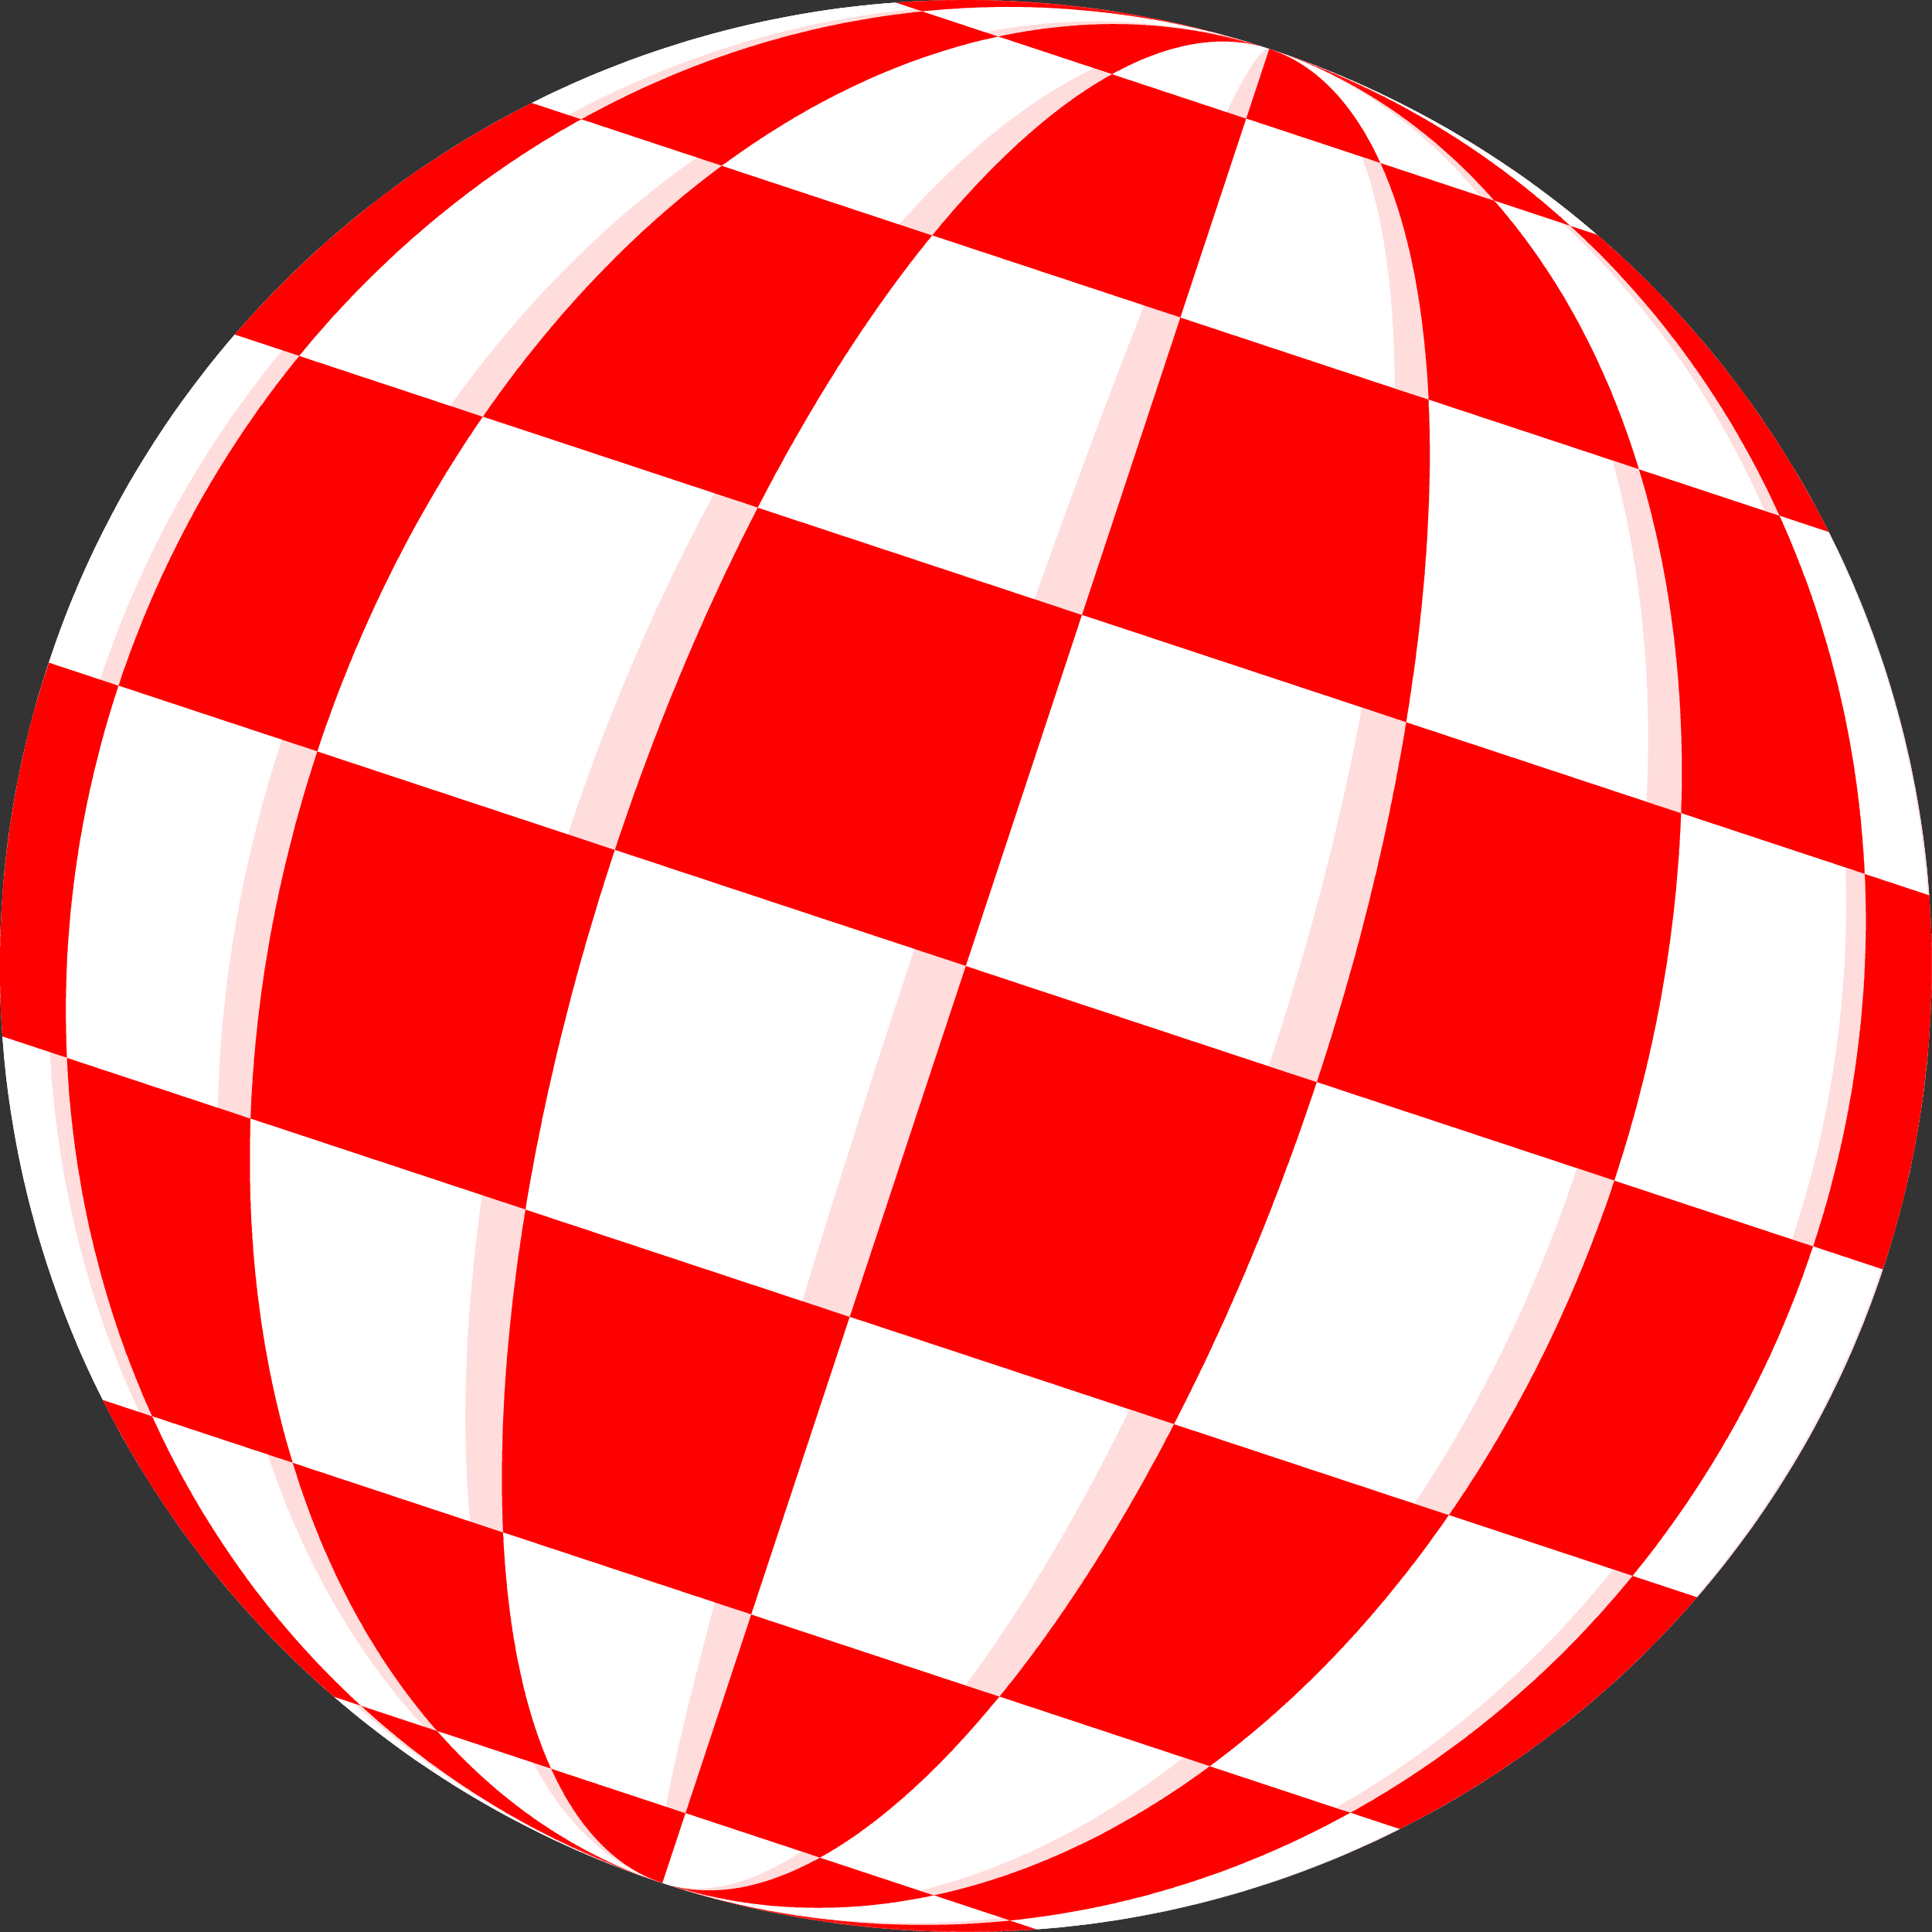 <?xml version="1.0" encoding="UTF-8" standalone="yes"?>
<!DOCTYPE svg PUBLIC "-//W3C//DTD SVG 1.1//EN" "http://www.w3.org/Graphics/SVG/1.1/DTD/svg11.dtd">
<!--
SPDX-FileCopyrightText: 2024 Nico Bendlin <nico@nicode.net>
SPDX-License-Identifier: CC0-1.0
-->
<svg version="1.1" xmlns="http://www.w3.org/2000/svg" xmlns:xlink="http://www.w3.org/1999/xlink" viewBox="0 0 112 112" preserveAspectRatio="xMinYMin" width="112px" height="112px">
  <rect x="0" y="0" width="112" height="112" fill="#333333" stroke="none"/>
  <title>Amiga Boing! ball animation</title>
  <desc>Color-map animated Amiga Boing! ball from the Workbench Demos disk (1985-08-22)</desc>
  <style>
circle, path { shape-rendering: optimizeSpeed; }
@keyframes k2 { 0% { fill: #FDD; } 7.143% { fill: #FFF; } 50% { fill: #F00; } }
@keyframes k3 { 0% { fill: #FFF; } 42.857% { fill: #F00; } 92.857% { fill: #FDD; } }
@keyframes k4 { 35.714% { fill: #F00; } 85.714% { fill: #FDD; } 92.857% { fill: #FFF; } }
@keyframes k5 { 28.571% { fill: #F00; } 78.571% { fill: #FDD; } 85.714% { fill: #FFF; } }
@keyframes k6 { 21.429% { fill: #F00; } 71.429% { fill: #FDD; } 78.571% { fill: #FFF; } }
@keyframes k7 { 14.286% { fill: #F00; } 64.286% { fill: #FDD; } 71.429% { fill: #FFF; } }
@keyframes k8 { 7.143% { fill: #F00; } 57.143% { fill: #FDD; } 64.286% { fill: #FFF; } }
@keyframes k9 { 0% { fill: #F00; } 50% { fill: #FDD; } 57.143% { fill: #FFF; } }
@keyframes kA { 42.857% { fill: #FDD; } 50% { fill: #FFF; } 92.857% { fill: #F00; } }
@keyframes kB { 35.714% { fill: #FDD; } 42.857% { fill: #FFF; } 85.714% { fill: #F00; } }
@keyframes kC { 28.571% { fill: #FDD; } 35.714% { fill: #FFF; } 78.571% { fill: #F00; } }
@keyframes kD { 21.429% { fill: #FDD; } 28.571% { fill: #FFF; } 71.429% { fill: #F00; } }
@keyframes kE { 14.286% { fill: #FDD; } 21.429% { fill: #FFF; } 64.286% { fill: #F00; } }
@keyframes kF { 7.143% { fill: #FDD; } 14.286% { fill: #FFF; } 57.143% { fill: #F00; } }
.c2 { animation: k2 466ms step-end infinite; }
.c3 { animation: k3 466ms step-end infinite; }
.c4 { animation: k4 466ms step-end infinite; }
.c5 { animation: k5 466ms step-end infinite; }
.c6 { animation: k6 466ms step-end infinite; }
.c7 { animation: k7 466ms step-end infinite; }
.c8 { animation: k8 466ms step-end infinite; }
.c9 { animation: k9 466ms step-end infinite; }
.cA { animation: kA 466ms step-end infinite; }
.cB { animation: kB 466ms step-end infinite; }
.cC { animation: kC 466ms step-end infinite; }
.cD { animation: kD 466ms step-end infinite; }
.cE { animation: kE 466ms step-end infinite; }
.cF { animation: kF 466ms step-end infinite; }
  </style>
  <defs>
    <path id="a01" d="M56,0A56,56 0 0 0 56,112 55.802,56 0 0 1 56,0Z"/>
    <path id="a02" d="M56,112A55.912,56 0 0 1 56,0 55.45,56 0 0 0 56,112Z"/>
    <path id="a03" d="M56,0A55.648,56 0 0 0 56,112 54.924,56 0 0 1 56,0Z"/>
    <path id="a04" d="M56,112A55.209,56 0 0 1 56,0 54.225,56 0 0 0 56,112Z"/>
    <path id="a05" d="M56,0A54.596,56 0 0 0 56,112 53.355,56 0 0 1 56,0Z"/>
    <path id="a06" d="M56,112A53.811,56 0 0 1 56,0 52.318,56 0 0 0 56,112Z"/>
    <path id="a07" d="M56,0A52.857,56 0 0 0 56,112 51.116,56 0 0 1 56,0Z"/>
    <path id="a08" d="M56,112A51.737,56 0 0 1 56,0 49.753,56 0 0 0 56,112Z"/>
    <path id="a09" d="M56,0A50.454,56 0 0 0 56,112 48.234,56 0 0 1 56,0Z"/>
    <path id="a10" d="M56,112A49.013,56 0 0 1 56,0 46.562,56 0 0 0 56,112Z"/>
    <path id="a11" d="M56,0A47.417,56 0 0 0 56,112 44.745,56 0 0 1 56,0Z"/>
    <path id="a12" d="M56,112A45.671,56 0 0 1 56,0 42.786,56 0 0 0 56,112Z"/>
    <path id="a13" d="M56,0A43.783,56 0 0 0 56,112 40.693,56 0 0 1 56,0Z"/>
    <path id="a14" d="M56,112A41.756,56 0 0 1 56,0 38.472,56 0 0 0 56,112Z"/>
    <path id="a15" d="M56,0A39.598,56 0 0 0 56,112 36.13,56 0 0 1 56,0Z"/>
    <path id="a16" d="M56,112A37.315,56 0 0 1 56,0 33.674,56 0 0 0 56,112Z"/>
    <path id="a17" d="M56,0A34.915,56 0 0 0 56,112 31.112,56 0 0 1 56,0Z"/>
    <path id="a18" d="M56,112A32.406,56 0 0 1 56,0 28.452,56 0 0 0 56,112Z"/>
    <path id="a19" d="M56,0A29.794,56 0 0 0 56,112 25.703,56 0 0 1 56,0Z"/>
    <path id="a20" d="M56,112A27.088,56 0 0 1 56,0 22.873,56 0 0 0 56,112Z"/>
    <path id="a21" d="M56,0A24.297,56 0 0 0 56,112 19.971,56 0 0 1 56,0Z"/>
    <path id="a22" d="M56,112A21.43,56 0 0 1 56,0 17.006,56 0 0 0 56,112Z"/>
    <path id="a23" d="M56,0A18.496,56 0 0 0 56,112 13.987,56 0 0 1 56,0Z"/>
    <path id="a24" d="M56,112A15.503,56 0 0 1 56,0 10.925,56 0 0 0 56,112Z"/>
    <path id="a25" d="M56,0A12.461,56 0 0 0 56,112 7.828,56 0 0 1 56,0Z"/>
    <path id="a26" d="M56,112A9.38,56 0 0 1 56,0 4.707,56 0 0 0 56,112Z"/>
    <path id="a27" d="M56,0A6.27,56 0 0 0 56,112 1.571,56 0 0 1 56,0Z"/>
    <path id="a28" d="M56,112A3.14,56 0 0 1 56,0 .785,56 0 0 1 56,112Z"/>
    <path id="a29" d="M56,0V112A3.14,56 0 0 0 56,0Z"/>
    <path id="a30" d="M56,112A1.571,56 0 0 0 56,0 6.27,56 0 0 1 56,112Z"/>
    <path id="a31" d="M56,0A4.707,56 0 0 1 56,112 9.38,56 0 0 0 56,0Z"/>
    <path id="a32" d="M56,112A7.828,56 0 0 0 56,0 12.461,56 0 0 1 56,112Z"/>
    <path id="a33" d="M56,0A10.925,56 0 0 1 56,112 15.503,56 0 0 0 56,0Z"/>
    <path id="a34" d="M56,112A13.987,56 0 0 0 56,0 18.496,56 0 0 1 56,112Z"/>
    <path id="a35" d="M56,0A17.006,56 0 0 1 56,112 21.43,56 0 0 0 56,0Z"/>
    <path id="a36" d="M56,112A19.971,56 0 0 0 56,0 24.297,56 0 0 1 56,112Z"/>
    <path id="a37" d="M56,0A22.873,56 0 0 1 56,112 27.088,56 0 0 0 56,0Z"/>
    <path id="a38" d="M56,112A25.703,56 0 0 0 56,0 29.794,56 0 0 1 56,112Z"/>
    <path id="a39" d="M56,0A28.452,56 0 0 1 56,112 32.406,56 0 0 0 56,0Z"/>
    <path id="a40" d="M56,112A31.112,56 0 0 0 56,0 34.915,56 0 0 1 56,112Z"/>
    <path id="a41" d="M56,0A33.674,56 0 0 1 56,112 37.315,56 0 0 0 56,0Z"/>
    <path id="a42" d="M56,112A36.13,56 0 0 0 56,0 39.598,56 0 0 1 56,112Z"/>
    <path id="a43" d="M56,0A38.472,56 0 0 1 56,112 41.756,56 0 0 0 56,0Z"/>
    <path id="a44" d="M56,112A40.693,56 0 0 0 56,0 43.783,56 0 0 1 56,112Z"/>
    <path id="a45" d="M56,0A42.786,56 0 0 1 56,112 45.671,56 0 0 0 56,0Z"/>
    <path id="a46" d="M56,112A44.745,56 0 0 0 56,0 47.417,56 0 0 1 56,112Z"/>
    <path id="a47" d="M56,0A46.562,56 0 0 1 56,112 49.013,56 0 0 0 56,0Z"/>
    <path id="a48" d="M56,112A48.234,56 0 0 0 56,0 50.454,56 0 0 1 56,112Z"/>
    <path id="a49" d="M56,0A49.753,56 0 0 1 56,112 51.737,56 0 0 0 56,0Z"/>
    <path id="a50" d="M56,112A51.116,56 0 0 0 56,0 52.857,56 0 0 1 56,112Z"/>
    <path id="a51" d="M56,0A52.318,56 0 0 1 56,112 53.811,56 0 0 0 56,0Z"/>
    <path id="a52" d="M56,112A53.355,56 0 0 0 56,0 54.596,56 0 0 1 56,112Z"/>
    <path id="a53" d="M56,0A54.225,56 0 0 1 56,112 55.209,56 0 0 0 56,0Z"/>
    <path id="a54" d="M56,112A54.924,56 0 0 0 56,0 55.648,56 0 0 1 56,112Z"/>
    <path id="a55" d="M56,0A55.45,56 0 0 1 56,112 55.912,56 0 0 0 56,0Z"/>
    <path id="a56" d="M56,112A55.802,56 0 0 0 56,0 56,56 0 0 1 56,112Z"/>
    <clipPath id="o">
      <path d="M0,0H112V4.263H0Z"/>
      <path d="M0,16.402H112V34.57H0Z"/>
      <path d="M0,56H112V77.43H0Z"/>
      <path d="M0,95.598H112V107.737H0Z"/>
    </clipPath>
    <clipPath id="e">
      <path d="M0,4.263H112V16.402H0Z"/>
      <path d="M0,34.57H112V56H0Z"/>
      <path d="M0,77.43H112V95.598H0Z"/>
      <path d="M0,107.737H112V112H0Z"/>
    </clipPath>
  </defs>
  <circle cx="56" cy="56" r="56" fill="white"/>
  <g transform="rotate(18.308 56 56)">
    <use xlink:href="#a01" clip-path="url(#o)" class="cF" fill="#F00"/>
    <use xlink:href="#a01" clip-path="url(#e)" class="c8" fill="#FFF"/>
    <use xlink:href="#a56" clip-path="url(#o)" class="c2" fill="#FDD"/>
    <use xlink:href="#a56" clip-path="url(#e)" class="c9" fill="#F00"/>
    <use xlink:href="#a02" clip-path="url(#o)" class="cE" fill="#F00"/>
    <use xlink:href="#a02" clip-path="url(#e)" class="c7" fill="#FFF"/>
    <use xlink:href="#a55" clip-path="url(#o)" class="c3" fill="#FFF"/>
    <use xlink:href="#a55" clip-path="url(#e)" class="cA" fill="#F00"/>
    <use xlink:href="#a03" clip-path="url(#o)" class="cD" fill="#F00"/>
    <use xlink:href="#a03" clip-path="url(#e)" class="c6" fill="#FFF"/>
    <use xlink:href="#a54" clip-path="url(#o)" class="c4" fill="#FFF"/>
    <use xlink:href="#a54" clip-path="url(#e)" class="cB" fill="#F00"/>
    <use xlink:href="#a04" clip-path="url(#o)" class="cC" fill="#F00"/>
    <use xlink:href="#a04" clip-path="url(#e)" class="c5" fill="#FFF"/>
    <use xlink:href="#a53" clip-path="url(#o)" class="c5" fill="#FFF"/>
    <use xlink:href="#a53" clip-path="url(#e)" class="cC" fill="#F00"/>
    <use xlink:href="#a05" clip-path="url(#o)" class="cB" fill="#F00"/>
    <use xlink:href="#a05" clip-path="url(#e)" class="c4" fill="#FFF"/>
    <use xlink:href="#a52" clip-path="url(#o)" class="c6" fill="#FFF"/>
    <use xlink:href="#a52" clip-path="url(#e)" class="cD" fill="#F00"/>
    <use xlink:href="#a06" clip-path="url(#o)" class="cA" fill="#F00"/>
    <use xlink:href="#a06" clip-path="url(#e)" class="c3" fill="#FFF"/>
    <use xlink:href="#a51" clip-path="url(#o)" class="c7" fill="#FFF"/>
    <use xlink:href="#a51" clip-path="url(#e)" class="cE" fill="#F00"/>
    <use xlink:href="#a07" clip-path="url(#o)" class="c9" fill="#F00"/>
    <use xlink:href="#a07" clip-path="url(#e)" class="c2" fill="#FDD"/>
    <use xlink:href="#a50" clip-path="url(#o)" class="c8" fill="#FFF"/>
    <use xlink:href="#a50" clip-path="url(#e)" class="cF" fill="#F00"/>
    <use xlink:href="#a08" clip-path="url(#o)" class="c8" fill="#FFF"/>
    <use xlink:href="#a08" clip-path="url(#e)" class="cF" fill="#F00"/>
    <use xlink:href="#a49" clip-path="url(#o)" class="c9" fill="#F00"/>
    <use xlink:href="#a49" clip-path="url(#e)" class="c2" fill="#FDD"/>
    <use xlink:href="#a09" clip-path="url(#o)" class="c7" fill="#FFF"/>
    <use xlink:href="#a09" clip-path="url(#e)" class="cE" fill="#F00"/>
    <use xlink:href="#a48" clip-path="url(#o)" class="cA" fill="#F00"/>
    <use xlink:href="#a48" clip-path="url(#e)" class="c3" fill="#FFF"/>
    <use xlink:href="#a10" clip-path="url(#o)" class="c6" fill="#FFF"/>
    <use xlink:href="#a10" clip-path="url(#e)" class="cD" fill="#F00"/>
    <use xlink:href="#a47" clip-path="url(#o)" class="cB" fill="#F00"/>
    <use xlink:href="#a47" clip-path="url(#e)" class="c4" fill="#FFF"/>
    <use xlink:href="#a11" clip-path="url(#o)" class="c5" fill="#FFF"/>
    <use xlink:href="#a11" clip-path="url(#e)" class="cC" fill="#F00"/>
    <use xlink:href="#a46" clip-path="url(#o)" class="cC" fill="#F00"/>
    <use xlink:href="#a46" clip-path="url(#e)" class="c5" fill="#FFF"/>
    <use xlink:href="#a12" clip-path="url(#o)" class="c4" fill="#FFF"/>
    <use xlink:href="#a12" clip-path="url(#e)" class="cB" fill="#F00"/>
    <use xlink:href="#a45" clip-path="url(#o)" class="cD" fill="#F00"/>
    <use xlink:href="#a45" clip-path="url(#e)" class="c6" fill="#FFF"/>
    <use xlink:href="#a13" clip-path="url(#o)" class="c3" fill="#FFF"/>
    <use xlink:href="#a13" clip-path="url(#e)" class="cA" fill="#F00"/>
    <use xlink:href="#a44" clip-path="url(#o)" class="cE" fill="#F00"/>
    <use xlink:href="#a44" clip-path="url(#e)" class="c7" fill="#FFF"/>
    <use xlink:href="#a14" clip-path="url(#o)" class="c2" fill="#FDD"/>
    <use xlink:href="#a14" clip-path="url(#e)" class="c9" fill="#F00"/>
    <use xlink:href="#a43" clip-path="url(#o)" class="cF" fill="#F00"/>
    <use xlink:href="#a43" clip-path="url(#e)" class="c8" fill="#FFF"/>
    <use xlink:href="#a15" clip-path="url(#o)" class="cF" fill="#F00"/>
    <use xlink:href="#a15" clip-path="url(#e)" class="c8" fill="#FFF"/>
    <use xlink:href="#a42" clip-path="url(#o)" class="c2" fill="#FDD"/>
    <use xlink:href="#a42" clip-path="url(#e)" class="c9" fill="#F00"/>
    <use xlink:href="#a16" clip-path="url(#o)" class="cE" fill="#F00"/>
    <use xlink:href="#a16" clip-path="url(#e)" class="c7" fill="#FFF"/>
    <use xlink:href="#a41" clip-path="url(#o)" class="c3" fill="#FFF"/>
    <use xlink:href="#a41" clip-path="url(#e)" class="cA" fill="#F00"/>
    <use xlink:href="#a17" clip-path="url(#o)" class="cD" fill="#F00"/>
    <use xlink:href="#a17" clip-path="url(#e)" class="c6" fill="#FFF"/>
    <use xlink:href="#a40" clip-path="url(#o)" class="c4" fill="#FFF"/>
    <use xlink:href="#a40" clip-path="url(#e)" class="cB" fill="#F00"/>
    <use xlink:href="#a18" clip-path="url(#o)" class="cC" fill="#F00"/>
    <use xlink:href="#a18" clip-path="url(#e)" class="c5" fill="#FFF"/>
    <use xlink:href="#a39" clip-path="url(#o)" class="c5" fill="#FFF"/>
    <use xlink:href="#a39" clip-path="url(#e)" class="cC" fill="#F00"/>
    <use xlink:href="#a19" clip-path="url(#o)" class="cB" fill="#F00"/>
    <use xlink:href="#a19" clip-path="url(#e)" class="c4" fill="#FFF"/>
    <use xlink:href="#a38" clip-path="url(#o)" class="c6" fill="#FFF"/>
    <use xlink:href="#a38" clip-path="url(#e)" class="cD" fill="#F00"/>
    <use xlink:href="#a20" clip-path="url(#o)" class="cA" fill="#F00"/>
    <use xlink:href="#a20" clip-path="url(#e)" class="c3" fill="#FFF"/>
    <use xlink:href="#a37" clip-path="url(#o)" class="c7" fill="#FFF"/>
    <use xlink:href="#a37" clip-path="url(#e)" class="cE" fill="#F00"/>
    <use xlink:href="#a21" clip-path="url(#o)" class="c9" fill="#F00"/>
    <use xlink:href="#a21" clip-path="url(#e)" class="c2" fill="#FDD"/>
    <use xlink:href="#a36" clip-path="url(#o)" class="c8" fill="#FFF"/>
    <use xlink:href="#a36" clip-path="url(#e)" class="cF" fill="#F00"/>
    <use xlink:href="#a22" clip-path="url(#o)" class="c8" fill="#FFF"/>
    <use xlink:href="#a22" clip-path="url(#e)" class="cF" fill="#F00"/>
    <use xlink:href="#a35" clip-path="url(#o)" class="c9" fill="#F00"/>
    <use xlink:href="#a35" clip-path="url(#e)" class="c2" fill="#FDD"/>
    <use xlink:href="#a23" clip-path="url(#o)" class="c7" fill="#FFF"/>
    <use xlink:href="#a23" clip-path="url(#e)" class="cE" fill="#F00"/>
    <use xlink:href="#a34" clip-path="url(#o)" class="cA" fill="#F00"/>
    <use xlink:href="#a34" clip-path="url(#e)" class="c3" fill="#FFF"/>
    <use xlink:href="#a24" clip-path="url(#o)" class="c6" fill="#FFF"/>
    <use xlink:href="#a24" clip-path="url(#e)" class="cD" fill="#F00"/>
    <use xlink:href="#a33" clip-path="url(#o)" class="cB" fill="#F00"/>
    <use xlink:href="#a33" clip-path="url(#e)" class="c4" fill="#FFF"/>
    <use xlink:href="#a25" clip-path="url(#o)" class="c5" fill="#FFF"/>
    <use xlink:href="#a25" clip-path="url(#e)" class="cC" fill="#F00"/>
    <use xlink:href="#a32" clip-path="url(#o)" class="cC" fill="#F00"/>
    <use xlink:href="#a32" clip-path="url(#e)" class="c5" fill="#FFF"/>
    <use xlink:href="#a26" clip-path="url(#o)" class="c4" fill="#FFF"/>
    <use xlink:href="#a26" clip-path="url(#e)" class="cB" fill="#F00"/>
    <use xlink:href="#a31" clip-path="url(#o)" class="cD" fill="#F00"/>
    <use xlink:href="#a31" clip-path="url(#e)" class="c6" fill="#FFF"/>
    <use xlink:href="#a27" clip-path="url(#o)" class="c3" fill="#FFF"/>
    <use xlink:href="#a27" clip-path="url(#e)" class="cA" fill="#F00"/>
    <use xlink:href="#a30" clip-path="url(#o)" class="cE" fill="#F00"/>
    <use xlink:href="#a30" clip-path="url(#e)" class="c7" fill="#FFF"/>
    <use xlink:href="#a28" clip-path="url(#o)" class="c2" fill="#FDD"/>
    <use xlink:href="#a28" clip-path="url(#e)" class="c9" fill="#F00"/>
    <use xlink:href="#a29" clip-path="url(#o)" class="cF" fill="#F00"/>
    <use xlink:href="#a29" clip-path="url(#e)" class="c8" fill="#FFF"/>
  </g>
</svg>
